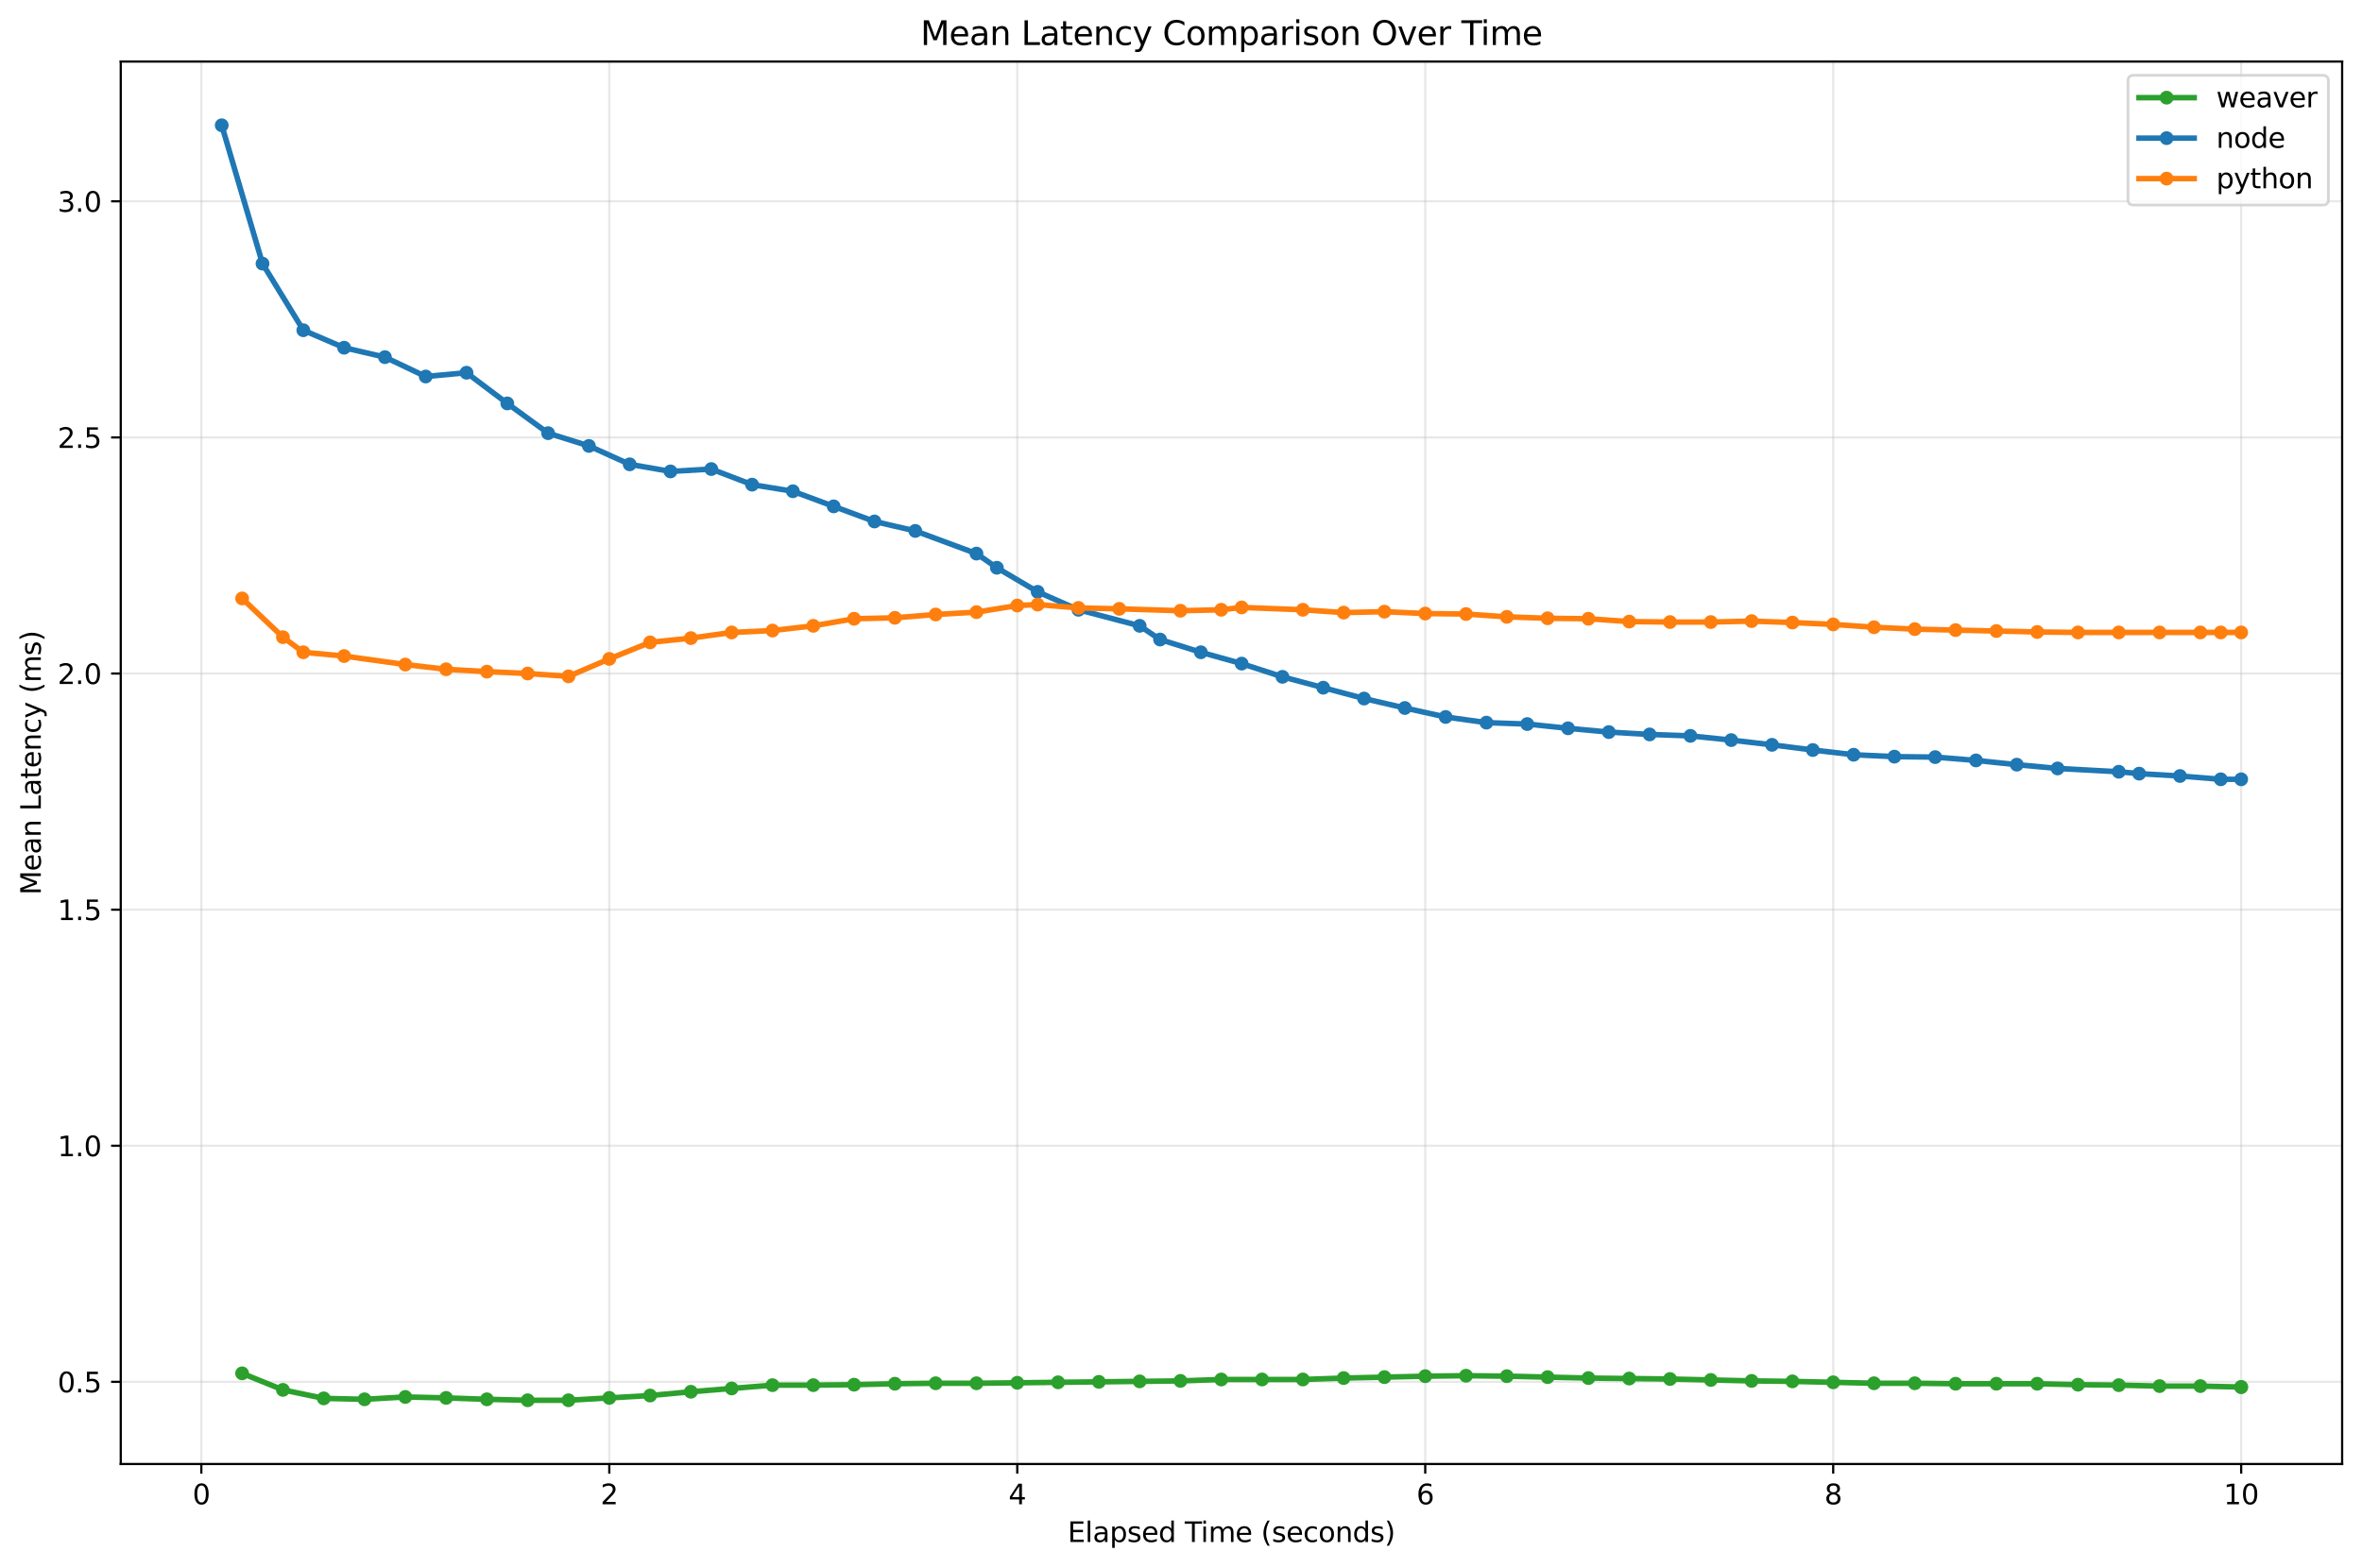 <?xml version="1.0" encoding="utf-8" standalone="no"?>
<!DOCTYPE svg PUBLIC "-//W3C//DTD SVG 1.1//EN"
  "http://www.w3.org/Graphics/SVG/1.1/DTD/svg11.dtd">
<svg xmlns:xlink="http://www.w3.org/1999/xlink" width="856.371pt" height="568.474pt" viewBox="0 0 856.371 568.474" xmlns="http://www.w3.org/2000/svg" version="1.1">
 <defs>
  <style type="text/css">*{stroke-linejoin: round; stroke-linecap: butt}</style>
 </defs>
 <g id="figure_1">
  <g id="patch_1">
   <path d="M 0 568.474 
L 856.371 568.474 
L 856.371 0 
L 0 0 
z
" style="fill: #ffffff"/>
  </g>
  <g id="axes_1">
   <g id="patch_2">
    <path d="M 43.781 530.918 
L 849.171 530.918 
L 849.171 22.318 
L 43.781 22.318 
z
" style="fill: #ffffff"/>
   </g>
   <g id="matplotlib.axis_1">
    <g id="xtick_1">
     <g id="line2d_1">
      <path d="M 72.994 530.918 
L 72.994 22.318 
" clip-path="url(#p5510be71e8)" style="fill: none; stroke: #b0b0b0; stroke-opacity: 0.3; stroke-width: 0.8; stroke-linecap: square"/>
     </g>
     <g id="line2d_2">
      <defs>
       <path id="m75fe14ca97" d="M 0 0 
L 0 3.5 
" style="stroke: #000000; stroke-width: 0.8"/>
      </defs>
      <g>
       <use xlink:href="#m75fe14ca97" x="72.994" y="530.918" style="stroke: #000000; stroke-width: 0.8"/>
      </g>
     </g>
     <g id="text_1">
      <!-- 0 -->
      <g transform="translate(69.813 545.517) scale(0.1 -0.1)">
       <defs>
        <path id="DejaVuSans-30" d="M 2034 4250 
Q 1547 4250 1301 3770 
Q 1056 3291 1056 2328 
Q 1056 1369 1301 889 
Q 1547 409 2034 409 
Q 2525 409 2770 889 
Q 3016 1369 3016 2328 
Q 3016 3291 2770 3770 
Q 2525 4250 2034 4250 
z
M 2034 4750 
Q 2819 4750 3233 4129 
Q 3647 3509 3647 2328 
Q 3647 1150 3233 529 
Q 2819 -91 2034 -91 
Q 1250 -91 836 529 
Q 422 1150 422 2328 
Q 422 3509 836 4129 
Q 1250 4750 2034 4750 
z
" transform="scale(0.016)"/>
       </defs>
       <use xlink:href="#DejaVuSans-30"/>
      </g>
     </g>
    </g>
    <g id="xtick_2">
     <g id="line2d_3">
      <path d="M 220.908 530.918 
L 220.908 22.318 
" clip-path="url(#p5510be71e8)" style="fill: none; stroke: #b0b0b0; stroke-opacity: 0.3; stroke-width: 0.8; stroke-linecap: square"/>
     </g>
     <g id="line2d_4">
      <g>
       <use xlink:href="#m75fe14ca97" x="220.908" y="530.918" style="stroke: #000000; stroke-width: 0.8"/>
      </g>
     </g>
     <g id="text_2">
      <!-- 2 -->
      <g transform="translate(217.727 545.517) scale(0.1 -0.1)">
       <defs>
        <path id="DejaVuSans-32" d="M 1228 531 
L 3431 531 
L 3431 0 
L 469 0 
L 469 531 
Q 828 903 1448 1529 
Q 2069 2156 2228 2338 
Q 2531 2678 2651 2914 
Q 2772 3150 2772 3378 
Q 2772 3750 2511 3984 
Q 2250 4219 1831 4219 
Q 1534 4219 1204 4116 
Q 875 4013 500 3803 
L 500 4441 
Q 881 4594 1212 4672 
Q 1544 4750 1819 4750 
Q 2544 4750 2975 4387 
Q 3406 4025 3406 3419 
Q 3406 3131 3298 2873 
Q 3191 2616 2906 2266 
Q 2828 2175 2409 1742 
Q 1991 1309 1228 531 
z
" transform="scale(0.016)"/>
       </defs>
       <use xlink:href="#DejaVuSans-32"/>
      </g>
     </g>
    </g>
    <g id="xtick_3">
     <g id="line2d_5">
      <path d="M 368.822 530.918 
L 368.822 22.318 
" clip-path="url(#p5510be71e8)" style="fill: none; stroke: #b0b0b0; stroke-opacity: 0.3; stroke-width: 0.8; stroke-linecap: square"/>
     </g>
     <g id="line2d_6">
      <g>
       <use xlink:href="#m75fe14ca97" x="368.822" y="530.918" style="stroke: #000000; stroke-width: 0.8"/>
      </g>
     </g>
     <g id="text_3">
      <!-- 4 -->
      <g transform="translate(365.64 545.517) scale(0.1 -0.1)">
       <defs>
        <path id="DejaVuSans-34" d="M 2419 4116 
L 825 1625 
L 2419 1625 
L 2419 4116 
z
M 2253 4666 
L 3047 4666 
L 3047 1625 
L 3713 1625 
L 3713 1100 
L 3047 1100 
L 3047 0 
L 2419 0 
L 2419 1100 
L 313 1100 
L 313 1709 
L 2253 4666 
z
" transform="scale(0.016)"/>
       </defs>
       <use xlink:href="#DejaVuSans-34"/>
      </g>
     </g>
    </g>
    <g id="xtick_4">
     <g id="line2d_7">
      <path d="M 516.735 530.918 
L 516.735 22.318 
" clip-path="url(#p5510be71e8)" style="fill: none; stroke: #b0b0b0; stroke-opacity: 0.3; stroke-width: 0.8; stroke-linecap: square"/>
     </g>
     <g id="line2d_8">
      <g>
       <use xlink:href="#m75fe14ca97" x="516.735" y="530.918" style="stroke: #000000; stroke-width: 0.8"/>
      </g>
     </g>
     <g id="text_4">
      <!-- 6 -->
      <g transform="translate(513.554 545.517) scale(0.1 -0.1)">
       <defs>
        <path id="DejaVuSans-36" d="M 2113 2584 
Q 1688 2584 1439 2293 
Q 1191 2003 1191 1497 
Q 1191 994 1439 701 
Q 1688 409 2113 409 
Q 2538 409 2786 701 
Q 3034 994 3034 1497 
Q 3034 2003 2786 2293 
Q 2538 2584 2113 2584 
z
M 3366 4563 
L 3366 3988 
Q 3128 4100 2886 4159 
Q 2644 4219 2406 4219 
Q 1781 4219 1451 3797 
Q 1122 3375 1075 2522 
Q 1259 2794 1537 2939 
Q 1816 3084 2150 3084 
Q 2853 3084 3261 2657 
Q 3669 2231 3669 1497 
Q 3669 778 3244 343 
Q 2819 -91 2113 -91 
Q 1303 -91 875 529 
Q 447 1150 447 2328 
Q 447 3434 972 4092 
Q 1497 4750 2381 4750 
Q 2619 4750 2861 4703 
Q 3103 4656 3366 4563 
z
" transform="scale(0.016)"/>
       </defs>
       <use xlink:href="#DejaVuSans-36"/>
      </g>
     </g>
    </g>
    <g id="xtick_5">
     <g id="line2d_9">
      <path d="M 664.649 530.918 
L 664.649 22.318 
" clip-path="url(#p5510be71e8)" style="fill: none; stroke: #b0b0b0; stroke-opacity: 0.3; stroke-width: 0.8; stroke-linecap: square"/>
     </g>
     <g id="line2d_10">
      <g>
       <use xlink:href="#m75fe14ca97" x="664.649" y="530.918" style="stroke: #000000; stroke-width: 0.8"/>
      </g>
     </g>
     <g id="text_5">
      <!-- 8 -->
      <g transform="translate(661.468 545.517) scale(0.1 -0.1)">
       <defs>
        <path id="DejaVuSans-38" d="M 2034 2216 
Q 1584 2216 1326 1975 
Q 1069 1734 1069 1313 
Q 1069 891 1326 650 
Q 1584 409 2034 409 
Q 2484 409 2743 651 
Q 3003 894 3003 1313 
Q 3003 1734 2745 1975 
Q 2488 2216 2034 2216 
z
M 1403 2484 
Q 997 2584 770 2862 
Q 544 3141 544 3541 
Q 544 4100 942 4425 
Q 1341 4750 2034 4750 
Q 2731 4750 3128 4425 
Q 3525 4100 3525 3541 
Q 3525 3141 3298 2862 
Q 3072 2584 2669 2484 
Q 3125 2378 3379 2068 
Q 3634 1759 3634 1313 
Q 3634 634 3220 271 
Q 2806 -91 2034 -91 
Q 1263 -91 848 271 
Q 434 634 434 1313 
Q 434 1759 690 2068 
Q 947 2378 1403 2484 
z
M 1172 3481 
Q 1172 3119 1398 2916 
Q 1625 2713 2034 2713 
Q 2441 2713 2670 2916 
Q 2900 3119 2900 3481 
Q 2900 3844 2670 4047 
Q 2441 4250 2034 4250 
Q 1625 4250 1398 4047 
Q 1172 3844 1172 3481 
z
" transform="scale(0.016)"/>
       </defs>
       <use xlink:href="#DejaVuSans-38"/>
      </g>
     </g>
    </g>
    <g id="xtick_6">
     <g id="line2d_11">
      <path d="M 812.563 530.918 
L 812.563 22.318 
" clip-path="url(#p5510be71e8)" style="fill: none; stroke: #b0b0b0; stroke-opacity: 0.3; stroke-width: 0.8; stroke-linecap: square"/>
     </g>
     <g id="line2d_12">
      <g>
       <use xlink:href="#m75fe14ca97" x="812.563" y="530.918" style="stroke: #000000; stroke-width: 0.8"/>
      </g>
     </g>
     <g id="text_6">
      <!-- 10 -->
      <g transform="translate(806.2 545.517) scale(0.1 -0.1)">
       <defs>
        <path id="DejaVuSans-31" d="M 794 531 
L 1825 531 
L 1825 4091 
L 703 3866 
L 703 4441 
L 1819 4666 
L 2450 4666 
L 2450 531 
L 3481 531 
L 3481 0 
L 794 0 
L 794 531 
z
" transform="scale(0.016)"/>
       </defs>
       <use xlink:href="#DejaVuSans-31"/>
       <use xlink:href="#DejaVuSans-30" x="63.623"/>
      </g>
     </g>
    </g>
    <g id="text_7">
     <!-- Elapsed Time (seconds) -->
     <g transform="translate(387.083 559.195) scale(0.1 -0.1)">
      <defs>
       <path id="DejaVuSans-45" d="M 628 4666 
L 3578 4666 
L 3578 4134 
L 1259 4134 
L 1259 2753 
L 3481 2753 
L 3481 2222 
L 1259 2222 
L 1259 531 
L 3634 531 
L 3634 0 
L 628 0 
L 628 4666 
z
" transform="scale(0.016)"/>
       <path id="DejaVuSans-6c" d="M 603 4863 
L 1178 4863 
L 1178 0 
L 603 0 
L 603 4863 
z
" transform="scale(0.016)"/>
       <path id="DejaVuSans-61" d="M 2194 1759 
Q 1497 1759 1228 1600 
Q 959 1441 959 1056 
Q 959 750 1161 570 
Q 1363 391 1709 391 
Q 2188 391 2477 730 
Q 2766 1069 2766 1631 
L 2766 1759 
L 2194 1759 
z
M 3341 1997 
L 3341 0 
L 2766 0 
L 2766 531 
Q 2569 213 2275 61 
Q 1981 -91 1556 -91 
Q 1019 -91 701 211 
Q 384 513 384 1019 
Q 384 1609 779 1909 
Q 1175 2209 1959 2209 
L 2766 2209 
L 2766 2266 
Q 2766 2663 2505 2880 
Q 2244 3097 1772 3097 
Q 1472 3097 1187 3025 
Q 903 2953 641 2809 
L 641 3341 
Q 956 3463 1253 3523 
Q 1550 3584 1831 3584 
Q 2591 3584 2966 3190 
Q 3341 2797 3341 1997 
z
" transform="scale(0.016)"/>
       <path id="DejaVuSans-70" d="M 1159 525 
L 1159 -1331 
L 581 -1331 
L 581 3500 
L 1159 3500 
L 1159 2969 
Q 1341 3281 1617 3432 
Q 1894 3584 2278 3584 
Q 2916 3584 3314 3078 
Q 3713 2572 3713 1747 
Q 3713 922 3314 415 
Q 2916 -91 2278 -91 
Q 1894 -91 1617 61 
Q 1341 213 1159 525 
z
M 3116 1747 
Q 3116 2381 2855 2742 
Q 2594 3103 2138 3103 
Q 1681 3103 1420 2742 
Q 1159 2381 1159 1747 
Q 1159 1113 1420 752 
Q 1681 391 2138 391 
Q 2594 391 2855 752 
Q 3116 1113 3116 1747 
z
" transform="scale(0.016)"/>
       <path id="DejaVuSans-73" d="M 2834 3397 
L 2834 2853 
Q 2591 2978 2328 3040 
Q 2066 3103 1784 3103 
Q 1356 3103 1142 2972 
Q 928 2841 928 2578 
Q 928 2378 1081 2264 
Q 1234 2150 1697 2047 
L 1894 2003 
Q 2506 1872 2764 1633 
Q 3022 1394 3022 966 
Q 3022 478 2636 193 
Q 2250 -91 1575 -91 
Q 1294 -91 989 -36 
Q 684 19 347 128 
L 347 722 
Q 666 556 975 473 
Q 1284 391 1588 391 
Q 1994 391 2212 530 
Q 2431 669 2431 922 
Q 2431 1156 2273 1281 
Q 2116 1406 1581 1522 
L 1381 1569 
Q 847 1681 609 1914 
Q 372 2147 372 2553 
Q 372 3047 722 3315 
Q 1072 3584 1716 3584 
Q 2034 3584 2315 3537 
Q 2597 3491 2834 3397 
z
" transform="scale(0.016)"/>
       <path id="DejaVuSans-65" d="M 3597 1894 
L 3597 1613 
L 953 1613 
Q 991 1019 1311 708 
Q 1631 397 2203 397 
Q 2534 397 2845 478 
Q 3156 559 3463 722 
L 3463 178 
Q 3153 47 2828 -22 
Q 2503 -91 2169 -91 
Q 1331 -91 842 396 
Q 353 884 353 1716 
Q 353 2575 817 3079 
Q 1281 3584 2069 3584 
Q 2775 3584 3186 3129 
Q 3597 2675 3597 1894 
z
M 3022 2063 
Q 3016 2534 2758 2815 
Q 2500 3097 2075 3097 
Q 1594 3097 1305 2825 
Q 1016 2553 972 2059 
L 3022 2063 
z
" transform="scale(0.016)"/>
       <path id="DejaVuSans-64" d="M 2906 2969 
L 2906 4863 
L 3481 4863 
L 3481 0 
L 2906 0 
L 2906 525 
Q 2725 213 2448 61 
Q 2172 -91 1784 -91 
Q 1150 -91 751 415 
Q 353 922 353 1747 
Q 353 2572 751 3078 
Q 1150 3584 1784 3584 
Q 2172 3584 2448 3432 
Q 2725 3281 2906 2969 
z
M 947 1747 
Q 947 1113 1208 752 
Q 1469 391 1925 391 
Q 2381 391 2643 752 
Q 2906 1113 2906 1747 
Q 2906 2381 2643 2742 
Q 2381 3103 1925 3103 
Q 1469 3103 1208 2742 
Q 947 2381 947 1747 
z
" transform="scale(0.016)"/>
       <path id="DejaVuSans-20" transform="scale(0.016)"/>
       <path id="DejaVuSans-54" d="M -19 4666 
L 3928 4666 
L 3928 4134 
L 2272 4134 
L 2272 0 
L 1638 0 
L 1638 4134 
L -19 4134 
L -19 4666 
z
" transform="scale(0.016)"/>
       <path id="DejaVuSans-69" d="M 603 3500 
L 1178 3500 
L 1178 0 
L 603 0 
L 603 3500 
z
M 603 4863 
L 1178 4863 
L 1178 4134 
L 603 4134 
L 603 4863 
z
" transform="scale(0.016)"/>
       <path id="DejaVuSans-6d" d="M 3328 2828 
Q 3544 3216 3844 3400 
Q 4144 3584 4550 3584 
Q 5097 3584 5394 3201 
Q 5691 2819 5691 2113 
L 5691 0 
L 5113 0 
L 5113 2094 
Q 5113 2597 4934 2840 
Q 4756 3084 4391 3084 
Q 3944 3084 3684 2787 
Q 3425 2491 3425 1978 
L 3425 0 
L 2847 0 
L 2847 2094 
Q 2847 2600 2669 2842 
Q 2491 3084 2119 3084 
Q 1678 3084 1418 2786 
Q 1159 2488 1159 1978 
L 1159 0 
L 581 0 
L 581 3500 
L 1159 3500 
L 1159 2956 
Q 1356 3278 1631 3431 
Q 1906 3584 2284 3584 
Q 2666 3584 2933 3390 
Q 3200 3197 3328 2828 
z
" transform="scale(0.016)"/>
       <path id="DejaVuSans-28" d="M 1984 4856 
Q 1566 4138 1362 3434 
Q 1159 2731 1159 2009 
Q 1159 1288 1364 580 
Q 1569 -128 1984 -844 
L 1484 -844 
Q 1016 -109 783 600 
Q 550 1309 550 2009 
Q 550 2706 781 3412 
Q 1013 4119 1484 4856 
L 1984 4856 
z
" transform="scale(0.016)"/>
       <path id="DejaVuSans-63" d="M 3122 3366 
L 3122 2828 
Q 2878 2963 2633 3030 
Q 2388 3097 2138 3097 
Q 1578 3097 1268 2742 
Q 959 2388 959 1747 
Q 959 1106 1268 751 
Q 1578 397 2138 397 
Q 2388 397 2633 464 
Q 2878 531 3122 666 
L 3122 134 
Q 2881 22 2623 -34 
Q 2366 -91 2075 -91 
Q 1284 -91 818 406 
Q 353 903 353 1747 
Q 353 2603 823 3093 
Q 1294 3584 2113 3584 
Q 2378 3584 2631 3529 
Q 2884 3475 3122 3366 
z
" transform="scale(0.016)"/>
       <path id="DejaVuSans-6f" d="M 1959 3097 
Q 1497 3097 1228 2736 
Q 959 2375 959 1747 
Q 959 1119 1226 758 
Q 1494 397 1959 397 
Q 2419 397 2687 759 
Q 2956 1122 2956 1747 
Q 2956 2369 2687 2733 
Q 2419 3097 1959 3097 
z
M 1959 3584 
Q 2709 3584 3137 3096 
Q 3566 2609 3566 1747 
Q 3566 888 3137 398 
Q 2709 -91 1959 -91 
Q 1206 -91 779 398 
Q 353 888 353 1747 
Q 353 2609 779 3096 
Q 1206 3584 1959 3584 
z
" transform="scale(0.016)"/>
       <path id="DejaVuSans-6e" d="M 3513 2113 
L 3513 0 
L 2938 0 
L 2938 2094 
Q 2938 2591 2744 2837 
Q 2550 3084 2163 3084 
Q 1697 3084 1428 2787 
Q 1159 2491 1159 1978 
L 1159 0 
L 581 0 
L 581 3500 
L 1159 3500 
L 1159 2956 
Q 1366 3272 1645 3428 
Q 1925 3584 2291 3584 
Q 2894 3584 3203 3211 
Q 3513 2838 3513 2113 
z
" transform="scale(0.016)"/>
       <path id="DejaVuSans-29" d="M 513 4856 
L 1013 4856 
Q 1481 4119 1714 3412 
Q 1947 2706 1947 2009 
Q 1947 1309 1714 600 
Q 1481 -109 1013 -844 
L 513 -844 
Q 928 -128 1133 580 
Q 1338 1288 1338 2009 
Q 1338 2731 1133 3434 
Q 928 4138 513 4856 
z
" transform="scale(0.016)"/>
      </defs>
      <use xlink:href="#DejaVuSans-45"/>
      <use xlink:href="#DejaVuSans-6c" x="63.184"/>
      <use xlink:href="#DejaVuSans-61" x="90.967"/>
      <use xlink:href="#DejaVuSans-70" x="152.246"/>
      <use xlink:href="#DejaVuSans-73" x="215.723"/>
      <use xlink:href="#DejaVuSans-65" x="267.822"/>
      <use xlink:href="#DejaVuSans-64" x="329.346"/>
      <use xlink:href="#DejaVuSans-20" x="392.822"/>
      <use xlink:href="#DejaVuSans-54" x="424.609"/>
      <use xlink:href="#DejaVuSans-69" x="482.568"/>
      <use xlink:href="#DejaVuSans-6d" x="510.352"/>
      <use xlink:href="#DejaVuSans-65" x="607.764"/>
      <use xlink:href="#DejaVuSans-20" x="669.287"/>
      <use xlink:href="#DejaVuSans-28" x="701.074"/>
      <use xlink:href="#DejaVuSans-73" x="740.088"/>
      <use xlink:href="#DejaVuSans-65" x="792.188"/>
      <use xlink:href="#DejaVuSans-63" x="853.711"/>
      <use xlink:href="#DejaVuSans-6f" x="908.691"/>
      <use xlink:href="#DejaVuSans-6e" x="969.873"/>
      <use xlink:href="#DejaVuSans-64" x="1033.252"/>
      <use xlink:href="#DejaVuSans-73" x="1096.729"/>
      <use xlink:href="#DejaVuSans-29" x="1148.828"/>
     </g>
    </g>
   </g>
   <g id="matplotlib.axis_2">
    <g id="ytick_1">
     <g id="line2d_13">
      <path d="M 43.781 501.121 
L 849.171 501.121 
" clip-path="url(#p5510be71e8)" style="fill: none; stroke: #b0b0b0; stroke-opacity: 0.3; stroke-width: 0.8; stroke-linecap: square"/>
     </g>
     <g id="line2d_14">
      <defs>
       <path id="mdf6e7637b1" d="M 0 0 
L -3.5 0 
" style="stroke: #000000; stroke-width: 0.8"/>
      </defs>
      <g>
       <use xlink:href="#mdf6e7637b1" x="43.781" y="501.121" style="stroke: #000000; stroke-width: 0.8"/>
      </g>
     </g>
     <g id="text_8">
      <!-- 0.5 -->
      <g transform="translate(20.878 504.921) scale(0.1 -0.1)">
       <defs>
        <path id="DejaVuSans-2e" d="M 684 794 
L 1344 794 
L 1344 0 
L 684 0 
L 684 794 
z
" transform="scale(0.016)"/>
        <path id="DejaVuSans-35" d="M 691 4666 
L 3169 4666 
L 3169 4134 
L 1269 4134 
L 1269 2991 
Q 1406 3038 1543 3061 
Q 1681 3084 1819 3084 
Q 2600 3084 3056 2656 
Q 3513 2228 3513 1497 
Q 3513 744 3044 326 
Q 2575 -91 1722 -91 
Q 1428 -91 1123 -41 
Q 819 9 494 109 
L 494 744 
Q 775 591 1075 516 
Q 1375 441 1709 441 
Q 2250 441 2565 725 
Q 2881 1009 2881 1497 
Q 2881 1984 2565 2268 
Q 2250 2553 1709 2553 
Q 1456 2553 1204 2497 
Q 953 2441 691 2322 
L 691 4666 
z
" transform="scale(0.016)"/>
       </defs>
       <use xlink:href="#DejaVuSans-30"/>
       <use xlink:href="#DejaVuSans-2e" x="63.623"/>
       <use xlink:href="#DejaVuSans-35" x="95.41"/>
      </g>
     </g>
    </g>
    <g id="ytick_2">
     <g id="line2d_15">
      <path d="M 43.781 415.498 
L 849.171 415.498 
" clip-path="url(#p5510be71e8)" style="fill: none; stroke: #b0b0b0; stroke-opacity: 0.3; stroke-width: 0.8; stroke-linecap: square"/>
     </g>
     <g id="line2d_16">
      <g>
       <use xlink:href="#mdf6e7637b1" x="43.781" y="415.498" style="stroke: #000000; stroke-width: 0.8"/>
      </g>
     </g>
     <g id="text_9">
      <!-- 1.0 -->
      <g transform="translate(20.878 419.298) scale(0.1 -0.1)">
       <use xlink:href="#DejaVuSans-31"/>
       <use xlink:href="#DejaVuSans-2e" x="63.623"/>
       <use xlink:href="#DejaVuSans-30" x="95.41"/>
      </g>
     </g>
    </g>
    <g id="ytick_3">
     <g id="line2d_17">
      <path d="M 43.781 329.876 
L 849.171 329.876 
" clip-path="url(#p5510be71e8)" style="fill: none; stroke: #b0b0b0; stroke-opacity: 0.3; stroke-width: 0.8; stroke-linecap: square"/>
     </g>
     <g id="line2d_18">
      <g>
       <use xlink:href="#mdf6e7637b1" x="43.781" y="329.876" style="stroke: #000000; stroke-width: 0.8"/>
      </g>
     </g>
     <g id="text_10">
      <!-- 1.5 -->
      <g transform="translate(20.878 333.675) scale(0.1 -0.1)">
       <use xlink:href="#DejaVuSans-31"/>
       <use xlink:href="#DejaVuSans-2e" x="63.623"/>
       <use xlink:href="#DejaVuSans-35" x="95.41"/>
      </g>
     </g>
    </g>
    <g id="ytick_4">
     <g id="line2d_19">
      <path d="M 43.781 244.253 
L 849.171 244.253 
" clip-path="url(#p5510be71e8)" style="fill: none; stroke: #b0b0b0; stroke-opacity: 0.3; stroke-width: 0.8; stroke-linecap: square"/>
     </g>
     <g id="line2d_20">
      <g>
       <use xlink:href="#mdf6e7637b1" x="43.781" y="244.253" style="stroke: #000000; stroke-width: 0.8"/>
      </g>
     </g>
     <g id="text_11">
      <!-- 2.0 -->
      <g transform="translate(20.878 248.052) scale(0.1 -0.1)">
       <use xlink:href="#DejaVuSans-32"/>
       <use xlink:href="#DejaVuSans-2e" x="63.623"/>
       <use xlink:href="#DejaVuSans-30" x="95.41"/>
      </g>
     </g>
    </g>
    <g id="ytick_5">
     <g id="line2d_21">
      <path d="M 43.781 158.63 
L 849.171 158.63 
" clip-path="url(#p5510be71e8)" style="fill: none; stroke: #b0b0b0; stroke-opacity: 0.3; stroke-width: 0.8; stroke-linecap: square"/>
     </g>
     <g id="line2d_22">
      <g>
       <use xlink:href="#mdf6e7637b1" x="43.781" y="158.63" style="stroke: #000000; stroke-width: 0.8"/>
      </g>
     </g>
     <g id="text_12">
      <!-- 2.5 -->
      <g transform="translate(20.878 162.429) scale(0.1 -0.1)">
       <use xlink:href="#DejaVuSans-32"/>
       <use xlink:href="#DejaVuSans-2e" x="63.623"/>
       <use xlink:href="#DejaVuSans-35" x="95.41"/>
      </g>
     </g>
    </g>
    <g id="ytick_6">
     <g id="line2d_23">
      <path d="M 43.781 73.007 
L 849.171 73.007 
" clip-path="url(#p5510be71e8)" style="fill: none; stroke: #b0b0b0; stroke-opacity: 0.3; stroke-width: 0.8; stroke-linecap: square"/>
     </g>
     <g id="line2d_24">
      <g>
       <use xlink:href="#mdf6e7637b1" x="43.781" y="73.007" style="stroke: #000000; stroke-width: 0.8"/>
      </g>
     </g>
     <g id="text_13">
      <!-- 3.0 -->
      <g transform="translate(20.878 76.806) scale(0.1 -0.1)">
       <defs>
        <path id="DejaVuSans-33" d="M 2597 2516 
Q 3050 2419 3304 2112 
Q 3559 1806 3559 1356 
Q 3559 666 3084 287 
Q 2609 -91 1734 -91 
Q 1441 -91 1130 -33 
Q 819 25 488 141 
L 488 750 
Q 750 597 1062 519 
Q 1375 441 1716 441 
Q 2309 441 2620 675 
Q 2931 909 2931 1356 
Q 2931 1769 2642 2001 
Q 2353 2234 1838 2234 
L 1294 2234 
L 1294 2753 
L 1863 2753 
Q 2328 2753 2575 2939 
Q 2822 3125 2822 3475 
Q 2822 3834 2567 4026 
Q 2313 4219 1838 4219 
Q 1578 4219 1281 4162 
Q 984 4106 628 3988 
L 628 4550 
Q 988 4650 1302 4700 
Q 1616 4750 1894 4750 
Q 2613 4750 3031 4423 
Q 3450 4097 3450 3541 
Q 3450 3153 3228 2886 
Q 3006 2619 2597 2516 
z
" transform="scale(0.016)"/>
       </defs>
       <use xlink:href="#DejaVuSans-33"/>
       <use xlink:href="#DejaVuSans-2e" x="63.623"/>
       <use xlink:href="#DejaVuSans-30" x="95.41"/>
      </g>
     </g>
    </g>
    <g id="text_14">
     <!-- Mean Latency (ms) -->
     <g transform="translate(14.798 324.56) rotate(-90) scale(0.1 -0.1)">
      <defs>
       <path id="DejaVuSans-4d" d="M 628 4666 
L 1569 4666 
L 2759 1491 
L 3956 4666 
L 4897 4666 
L 4897 0 
L 4281 0 
L 4281 4097 
L 3078 897 
L 2444 897 
L 1241 4097 
L 1241 0 
L 628 0 
L 628 4666 
z
" transform="scale(0.016)"/>
       <path id="DejaVuSans-4c" d="M 628 4666 
L 1259 4666 
L 1259 531 
L 3531 531 
L 3531 0 
L 628 0 
L 628 4666 
z
" transform="scale(0.016)"/>
       <path id="DejaVuSans-74" d="M 1172 4494 
L 1172 3500 
L 2356 3500 
L 2356 3053 
L 1172 3053 
L 1172 1153 
Q 1172 725 1289 603 
Q 1406 481 1766 481 
L 2356 481 
L 2356 0 
L 1766 0 
Q 1100 0 847 248 
Q 594 497 594 1153 
L 594 3053 
L 172 3053 
L 172 3500 
L 594 3500 
L 594 4494 
L 1172 4494 
z
" transform="scale(0.016)"/>
       <path id="DejaVuSans-79" d="M 2059 -325 
Q 1816 -950 1584 -1140 
Q 1353 -1331 966 -1331 
L 506 -1331 
L 506 -850 
L 844 -850 
Q 1081 -850 1212 -737 
Q 1344 -625 1503 -206 
L 1606 56 
L 191 3500 
L 800 3500 
L 1894 763 
L 2988 3500 
L 3597 3500 
L 2059 -325 
z
" transform="scale(0.016)"/>
      </defs>
      <use xlink:href="#DejaVuSans-4d"/>
      <use xlink:href="#DejaVuSans-65" x="86.279"/>
      <use xlink:href="#DejaVuSans-61" x="147.803"/>
      <use xlink:href="#DejaVuSans-6e" x="209.082"/>
      <use xlink:href="#DejaVuSans-20" x="272.461"/>
      <use xlink:href="#DejaVuSans-4c" x="304.248"/>
      <use xlink:href="#DejaVuSans-61" x="359.961"/>
      <use xlink:href="#DejaVuSans-74" x="421.24"/>
      <use xlink:href="#DejaVuSans-65" x="460.449"/>
      <use xlink:href="#DejaVuSans-6e" x="521.973"/>
      <use xlink:href="#DejaVuSans-63" x="585.352"/>
      <use xlink:href="#DejaVuSans-79" x="640.332"/>
      <use xlink:href="#DejaVuSans-20" x="699.512"/>
      <use xlink:href="#DejaVuSans-28" x="731.299"/>
      <use xlink:href="#DejaVuSans-6d" x="770.312"/>
      <use xlink:href="#DejaVuSans-73" x="867.725"/>
      <use xlink:href="#DejaVuSans-29" x="919.824"/>
     </g>
    </g>
   </g>
   <g id="line2d_25">
    <path d="M 87.786 498.039 
L 102.577 504.033 
L 117.368 507.115 
L 132.16 507.457 
L 146.951 506.601 
L 161.742 506.944 
L 176.534 507.457 
L 191.325 507.8 
L 206.117 507.8 
L 220.908 506.944 
L 235.699 506.087 
L 250.491 504.718 
L 265.282 503.519 
L 280.073 502.32 
L 294.865 502.32 
L 309.656 502.149 
L 324.447 501.806 
L 339.239 501.635 
L 354.03 501.635 
L 368.822 501.464 
L 383.613 501.293 
L 398.404 501.121 
L 413.196 500.95 
L 427.987 500.779 
L 442.778 500.265 
L 457.57 500.265 
L 472.361 500.265 
L 487.153 499.751 
L 501.944 499.409 
L 516.735 499.066 
L 531.527 498.895 
L 546.318 499.066 
L 561.109 499.409 
L 575.901 499.751 
L 590.692 499.923 
L 605.483 500.094 
L 620.275 500.436 
L 635.066 500.779 
L 649.858 500.95 
L 664.649 501.293 
L 679.44 501.635 
L 694.232 501.635 
L 709.023 501.806 
L 723.814 501.806 
L 738.606 501.806 
L 753.397 502.149 
L 768.189 502.32 
L 782.98 502.663 
L 797.771 502.663 
L 812.563 503.005 
L 812.563 503.005 
" clip-path="url(#p5510be71e8)" style="fill: none; stroke: #2ca02c; stroke-width: 2; stroke-linecap: square"/>
    <defs>
     <path id="mb65dd37687" d="M 0 2 
C 0.53 2 1.039 1.789 1.414 1.414 
C 1.789 1.039 2 0.53 2 0 
C 2 -0.53 1.789 -1.039 1.414 -1.414 
C 1.039 -1.789 0.53 -2 0 -2 
C -0.53 -2 -1.039 -1.789 -1.414 -1.414 
C -1.789 -1.039 -2 -0.53 -2 0 
C -2 0.53 -1.789 1.039 -1.414 1.414 
C -1.039 1.789 -0.53 2 0 2 
z
" style="stroke: #2ca02c"/>
    </defs>
    <g clip-path="url(#p5510be71e8)">
     <use xlink:href="#mb65dd37687" x="87.786" y="498.039" style="fill: #2ca02c; stroke: #2ca02c"/>
     <use xlink:href="#mb65dd37687" x="102.577" y="504.033" style="fill: #2ca02c; stroke: #2ca02c"/>
     <use xlink:href="#mb65dd37687" x="117.368" y="507.115" style="fill: #2ca02c; stroke: #2ca02c"/>
     <use xlink:href="#mb65dd37687" x="132.16" y="507.457" style="fill: #2ca02c; stroke: #2ca02c"/>
     <use xlink:href="#mb65dd37687" x="146.951" y="506.601" style="fill: #2ca02c; stroke: #2ca02c"/>
     <use xlink:href="#mb65dd37687" x="161.742" y="506.944" style="fill: #2ca02c; stroke: #2ca02c"/>
     <use xlink:href="#mb65dd37687" x="176.534" y="507.457" style="fill: #2ca02c; stroke: #2ca02c"/>
     <use xlink:href="#mb65dd37687" x="191.325" y="507.8" style="fill: #2ca02c; stroke: #2ca02c"/>
     <use xlink:href="#mb65dd37687" x="206.117" y="507.8" style="fill: #2ca02c; stroke: #2ca02c"/>
     <use xlink:href="#mb65dd37687" x="220.908" y="506.944" style="fill: #2ca02c; stroke: #2ca02c"/>
     <use xlink:href="#mb65dd37687" x="235.699" y="506.087" style="fill: #2ca02c; stroke: #2ca02c"/>
     <use xlink:href="#mb65dd37687" x="250.491" y="504.718" style="fill: #2ca02c; stroke: #2ca02c"/>
     <use xlink:href="#mb65dd37687" x="265.282" y="503.519" style="fill: #2ca02c; stroke: #2ca02c"/>
     <use xlink:href="#mb65dd37687" x="280.073" y="502.32" style="fill: #2ca02c; stroke: #2ca02c"/>
     <use xlink:href="#mb65dd37687" x="294.865" y="502.32" style="fill: #2ca02c; stroke: #2ca02c"/>
     <use xlink:href="#mb65dd37687" x="309.656" y="502.149" style="fill: #2ca02c; stroke: #2ca02c"/>
     <use xlink:href="#mb65dd37687" x="324.447" y="501.806" style="fill: #2ca02c; stroke: #2ca02c"/>
     <use xlink:href="#mb65dd37687" x="339.239" y="501.635" style="fill: #2ca02c; stroke: #2ca02c"/>
     <use xlink:href="#mb65dd37687" x="354.03" y="501.635" style="fill: #2ca02c; stroke: #2ca02c"/>
     <use xlink:href="#mb65dd37687" x="368.822" y="501.464" style="fill: #2ca02c; stroke: #2ca02c"/>
     <use xlink:href="#mb65dd37687" x="383.613" y="501.293" style="fill: #2ca02c; stroke: #2ca02c"/>
     <use xlink:href="#mb65dd37687" x="398.404" y="501.121" style="fill: #2ca02c; stroke: #2ca02c"/>
     <use xlink:href="#mb65dd37687" x="413.196" y="500.95" style="fill: #2ca02c; stroke: #2ca02c"/>
     <use xlink:href="#mb65dd37687" x="427.987" y="500.779" style="fill: #2ca02c; stroke: #2ca02c"/>
     <use xlink:href="#mb65dd37687" x="442.778" y="500.265" style="fill: #2ca02c; stroke: #2ca02c"/>
     <use xlink:href="#mb65dd37687" x="457.57" y="500.265" style="fill: #2ca02c; stroke: #2ca02c"/>
     <use xlink:href="#mb65dd37687" x="472.361" y="500.265" style="fill: #2ca02c; stroke: #2ca02c"/>
     <use xlink:href="#mb65dd37687" x="487.153" y="499.751" style="fill: #2ca02c; stroke: #2ca02c"/>
     <use xlink:href="#mb65dd37687" x="501.944" y="499.409" style="fill: #2ca02c; stroke: #2ca02c"/>
     <use xlink:href="#mb65dd37687" x="516.735" y="499.066" style="fill: #2ca02c; stroke: #2ca02c"/>
     <use xlink:href="#mb65dd37687" x="531.527" y="498.895" style="fill: #2ca02c; stroke: #2ca02c"/>
     <use xlink:href="#mb65dd37687" x="546.318" y="499.066" style="fill: #2ca02c; stroke: #2ca02c"/>
     <use xlink:href="#mb65dd37687" x="561.109" y="499.409" style="fill: #2ca02c; stroke: #2ca02c"/>
     <use xlink:href="#mb65dd37687" x="575.901" y="499.751" style="fill: #2ca02c; stroke: #2ca02c"/>
     <use xlink:href="#mb65dd37687" x="590.692" y="499.923" style="fill: #2ca02c; stroke: #2ca02c"/>
     <use xlink:href="#mb65dd37687" x="605.483" y="500.094" style="fill: #2ca02c; stroke: #2ca02c"/>
     <use xlink:href="#mb65dd37687" x="620.275" y="500.436" style="fill: #2ca02c; stroke: #2ca02c"/>
     <use xlink:href="#mb65dd37687" x="635.066" y="500.779" style="fill: #2ca02c; stroke: #2ca02c"/>
     <use xlink:href="#mb65dd37687" x="649.858" y="500.95" style="fill: #2ca02c; stroke: #2ca02c"/>
     <use xlink:href="#mb65dd37687" x="664.649" y="501.293" style="fill: #2ca02c; stroke: #2ca02c"/>
     <use xlink:href="#mb65dd37687" x="679.44" y="501.635" style="fill: #2ca02c; stroke: #2ca02c"/>
     <use xlink:href="#mb65dd37687" x="694.232" y="501.635" style="fill: #2ca02c; stroke: #2ca02c"/>
     <use xlink:href="#mb65dd37687" x="709.023" y="501.806" style="fill: #2ca02c; stroke: #2ca02c"/>
     <use xlink:href="#mb65dd37687" x="723.814" y="501.806" style="fill: #2ca02c; stroke: #2ca02c"/>
     <use xlink:href="#mb65dd37687" x="738.606" y="501.806" style="fill: #2ca02c; stroke: #2ca02c"/>
     <use xlink:href="#mb65dd37687" x="753.397" y="502.149" style="fill: #2ca02c; stroke: #2ca02c"/>
     <use xlink:href="#mb65dd37687" x="768.189" y="502.32" style="fill: #2ca02c; stroke: #2ca02c"/>
     <use xlink:href="#mb65dd37687" x="782.98" y="502.663" style="fill: #2ca02c; stroke: #2ca02c"/>
     <use xlink:href="#mb65dd37687" x="797.771" y="502.663" style="fill: #2ca02c; stroke: #2ca02c"/>
     <use xlink:href="#mb65dd37687" x="812.563" y="503.005" style="fill: #2ca02c; stroke: #2ca02c"/>
     <use xlink:href="#mb65dd37687" x="812.563" y="503.005" style="fill: #2ca02c; stroke: #2ca02c"/>
    </g>
   </g>
   <g id="line2d_26">
    <path d="M 80.39 45.436 
L 95.181 95.611 
L 109.973 119.757 
L 124.764 126.093 
L 139.555 129.518 
L 154.347 136.539 
L 169.138 135.169 
L 183.929 146.3 
L 198.721 157.089 
L 213.512 161.712 
L 228.304 168.391 
L 243.095 170.959 
L 257.886 170.103 
L 272.678 175.754 
L 287.469 178.152 
L 302.26 183.632 
L 317.052 189.112 
L 331.843 192.536 
L 354.03 200.756 
L 361.426 205.894 
L 376.217 214.627 
L 391.009 221.134 
L 413.196 226.957 
L 420.591 231.923 
L 435.383 236.547 
L 450.174 240.657 
L 464.965 245.451 
L 479.757 249.39 
L 494.548 253.329 
L 509.34 256.754 
L 524.131 260.007 
L 538.922 262.062 
L 553.714 262.576 
L 568.505 264.117 
L 583.296 265.487 
L 598.088 266.343 
L 612.879 266.857 
L 627.671 268.398 
L 642.462 270.111 
L 657.253 271.994 
L 672.045 273.707 
L 686.836 274.392 
L 701.627 274.563 
L 716.419 275.762 
L 731.21 277.303 
L 746.001 278.673 
L 768.189 279.872 
L 775.584 280.557 
L 790.376 281.413 
L 805.167 282.612 
L 812.563 282.612 
" clip-path="url(#p5510be71e8)" style="fill: none; stroke: #1f77b4; stroke-width: 2; stroke-linecap: square"/>
    <defs>
     <path id="m893a91ec43" d="M 0 2 
C 0.53 2 1.039 1.789 1.414 1.414 
C 1.789 1.039 2 0.53 2 0 
C 2 -0.53 1.789 -1.039 1.414 -1.414 
C 1.039 -1.789 0.53 -2 0 -2 
C -0.53 -2 -1.039 -1.789 -1.414 -1.414 
C -1.789 -1.039 -2 -0.53 -2 0 
C -2 0.53 -1.789 1.039 -1.414 1.414 
C -1.039 1.789 -0.53 2 0 2 
z
" style="stroke: #1f77b4"/>
    </defs>
    <g clip-path="url(#p5510be71e8)">
     <use xlink:href="#m893a91ec43" x="80.39" y="45.436" style="fill: #1f77b4; stroke: #1f77b4"/>
     <use xlink:href="#m893a91ec43" x="95.181" y="95.611" style="fill: #1f77b4; stroke: #1f77b4"/>
     <use xlink:href="#m893a91ec43" x="109.973" y="119.757" style="fill: #1f77b4; stroke: #1f77b4"/>
     <use xlink:href="#m893a91ec43" x="124.764" y="126.093" style="fill: #1f77b4; stroke: #1f77b4"/>
     <use xlink:href="#m893a91ec43" x="139.555" y="129.518" style="fill: #1f77b4; stroke: #1f77b4"/>
     <use xlink:href="#m893a91ec43" x="154.347" y="136.539" style="fill: #1f77b4; stroke: #1f77b4"/>
     <use xlink:href="#m893a91ec43" x="169.138" y="135.169" style="fill: #1f77b4; stroke: #1f77b4"/>
     <use xlink:href="#m893a91ec43" x="183.929" y="146.3" style="fill: #1f77b4; stroke: #1f77b4"/>
     <use xlink:href="#m893a91ec43" x="198.721" y="157.089" style="fill: #1f77b4; stroke: #1f77b4"/>
     <use xlink:href="#m893a91ec43" x="213.512" y="161.712" style="fill: #1f77b4; stroke: #1f77b4"/>
     <use xlink:href="#m893a91ec43" x="228.304" y="168.391" style="fill: #1f77b4; stroke: #1f77b4"/>
     <use xlink:href="#m893a91ec43" x="243.095" y="170.959" style="fill: #1f77b4; stroke: #1f77b4"/>
     <use xlink:href="#m893a91ec43" x="257.886" y="170.103" style="fill: #1f77b4; stroke: #1f77b4"/>
     <use xlink:href="#m893a91ec43" x="272.678" y="175.754" style="fill: #1f77b4; stroke: #1f77b4"/>
     <use xlink:href="#m893a91ec43" x="287.469" y="178.152" style="fill: #1f77b4; stroke: #1f77b4"/>
     <use xlink:href="#m893a91ec43" x="302.26" y="183.632" style="fill: #1f77b4; stroke: #1f77b4"/>
     <use xlink:href="#m893a91ec43" x="317.052" y="189.112" style="fill: #1f77b4; stroke: #1f77b4"/>
     <use xlink:href="#m893a91ec43" x="331.843" y="192.536" style="fill: #1f77b4; stroke: #1f77b4"/>
     <use xlink:href="#m893a91ec43" x="354.03" y="200.756" style="fill: #1f77b4; stroke: #1f77b4"/>
     <use xlink:href="#m893a91ec43" x="361.426" y="205.894" style="fill: #1f77b4; stroke: #1f77b4"/>
     <use xlink:href="#m893a91ec43" x="376.217" y="214.627" style="fill: #1f77b4; stroke: #1f77b4"/>
     <use xlink:href="#m893a91ec43" x="391.009" y="221.134" style="fill: #1f77b4; stroke: #1f77b4"/>
     <use xlink:href="#m893a91ec43" x="413.196" y="226.957" style="fill: #1f77b4; stroke: #1f77b4"/>
     <use xlink:href="#m893a91ec43" x="420.591" y="231.923" style="fill: #1f77b4; stroke: #1f77b4"/>
     <use xlink:href="#m893a91ec43" x="435.383" y="236.547" style="fill: #1f77b4; stroke: #1f77b4"/>
     <use xlink:href="#m893a91ec43" x="450.174" y="240.657" style="fill: #1f77b4; stroke: #1f77b4"/>
     <use xlink:href="#m893a91ec43" x="464.965" y="245.451" style="fill: #1f77b4; stroke: #1f77b4"/>
     <use xlink:href="#m893a91ec43" x="479.757" y="249.39" style="fill: #1f77b4; stroke: #1f77b4"/>
     <use xlink:href="#m893a91ec43" x="494.548" y="253.329" style="fill: #1f77b4; stroke: #1f77b4"/>
     <use xlink:href="#m893a91ec43" x="509.34" y="256.754" style="fill: #1f77b4; stroke: #1f77b4"/>
     <use xlink:href="#m893a91ec43" x="524.131" y="260.007" style="fill: #1f77b4; stroke: #1f77b4"/>
     <use xlink:href="#m893a91ec43" x="538.922" y="262.062" style="fill: #1f77b4; stroke: #1f77b4"/>
     <use xlink:href="#m893a91ec43" x="553.714" y="262.576" style="fill: #1f77b4; stroke: #1f77b4"/>
     <use xlink:href="#m893a91ec43" x="568.505" y="264.117" style="fill: #1f77b4; stroke: #1f77b4"/>
     <use xlink:href="#m893a91ec43" x="583.296" y="265.487" style="fill: #1f77b4; stroke: #1f77b4"/>
     <use xlink:href="#m893a91ec43" x="598.088" y="266.343" style="fill: #1f77b4; stroke: #1f77b4"/>
     <use xlink:href="#m893a91ec43" x="612.879" y="266.857" style="fill: #1f77b4; stroke: #1f77b4"/>
     <use xlink:href="#m893a91ec43" x="627.671" y="268.398" style="fill: #1f77b4; stroke: #1f77b4"/>
     <use xlink:href="#m893a91ec43" x="642.462" y="270.111" style="fill: #1f77b4; stroke: #1f77b4"/>
     <use xlink:href="#m893a91ec43" x="657.253" y="271.994" style="fill: #1f77b4; stroke: #1f77b4"/>
     <use xlink:href="#m893a91ec43" x="672.045" y="273.707" style="fill: #1f77b4; stroke: #1f77b4"/>
     <use xlink:href="#m893a91ec43" x="686.836" y="274.392" style="fill: #1f77b4; stroke: #1f77b4"/>
     <use xlink:href="#m893a91ec43" x="701.627" y="274.563" style="fill: #1f77b4; stroke: #1f77b4"/>
     <use xlink:href="#m893a91ec43" x="716.419" y="275.762" style="fill: #1f77b4; stroke: #1f77b4"/>
     <use xlink:href="#m893a91ec43" x="731.21" y="277.303" style="fill: #1f77b4; stroke: #1f77b4"/>
     <use xlink:href="#m893a91ec43" x="746.001" y="278.673" style="fill: #1f77b4; stroke: #1f77b4"/>
     <use xlink:href="#m893a91ec43" x="768.189" y="279.872" style="fill: #1f77b4; stroke: #1f77b4"/>
     <use xlink:href="#m893a91ec43" x="775.584" y="280.557" style="fill: #1f77b4; stroke: #1f77b4"/>
     <use xlink:href="#m893a91ec43" x="790.376" y="281.413" style="fill: #1f77b4; stroke: #1f77b4"/>
     <use xlink:href="#m893a91ec43" x="805.167" y="282.612" style="fill: #1f77b4; stroke: #1f77b4"/>
     <use xlink:href="#m893a91ec43" x="812.563" y="282.612" style="fill: #1f77b4; stroke: #1f77b4"/>
    </g>
   </g>
   <g id="line2d_27">
    <path d="M 87.786 217.025 
L 102.577 231.067 
L 109.973 236.547 
L 124.764 237.917 
L 146.951 240.999 
L 161.742 242.711 
L 176.534 243.568 
L 191.325 244.253 
L 206.117 245.28 
L 220.908 238.944 
L 235.699 232.95 
L 250.491 231.409 
L 265.282 229.354 
L 280.073 228.669 
L 294.865 226.957 
L 309.656 224.388 
L 324.447 224.046 
L 339.239 222.847 
L 354.03 221.991 
L 368.822 219.593 
L 376.217 219.251 
L 391.009 220.45 
L 405.8 220.792 
L 427.987 221.477 
L 442.778 221.134 
L 450.174 220.278 
L 472.361 221.134 
L 487.153 222.162 
L 501.944 221.819 
L 516.735 222.504 
L 531.527 222.676 
L 546.318 223.703 
L 561.109 224.217 
L 575.901 224.388 
L 590.692 225.416 
L 605.483 225.587 
L 620.275 225.587 
L 635.066 225.244 
L 649.858 225.758 
L 664.649 226.443 
L 679.44 227.471 
L 694.232 228.156 
L 709.023 228.498 
L 723.814 228.841 
L 738.606 229.183 
L 753.397 229.354 
L 768.189 229.354 
L 782.98 229.354 
L 797.771 229.354 
L 805.167 229.354 
L 812.563 229.354 
" clip-path="url(#p5510be71e8)" style="fill: none; stroke: #ff7f0e; stroke-width: 2; stroke-linecap: square"/>
    <defs>
     <path id="m136c0ffa3e" d="M 0 2 
C 0.53 2 1.039 1.789 1.414 1.414 
C 1.789 1.039 2 0.53 2 0 
C 2 -0.53 1.789 -1.039 1.414 -1.414 
C 1.039 -1.789 0.53 -2 0 -2 
C -0.53 -2 -1.039 -1.789 -1.414 -1.414 
C -1.789 -1.039 -2 -0.53 -2 0 
C -2 0.53 -1.789 1.039 -1.414 1.414 
C -1.039 1.789 -0.53 2 0 2 
z
" style="stroke: #ff7f0e"/>
    </defs>
    <g clip-path="url(#p5510be71e8)">
     <use xlink:href="#m136c0ffa3e" x="87.786" y="217.025" style="fill: #ff7f0e; stroke: #ff7f0e"/>
     <use xlink:href="#m136c0ffa3e" x="102.577" y="231.067" style="fill: #ff7f0e; stroke: #ff7f0e"/>
     <use xlink:href="#m136c0ffa3e" x="109.973" y="236.547" style="fill: #ff7f0e; stroke: #ff7f0e"/>
     <use xlink:href="#m136c0ffa3e" x="124.764" y="237.917" style="fill: #ff7f0e; stroke: #ff7f0e"/>
     <use xlink:href="#m136c0ffa3e" x="146.951" y="240.999" style="fill: #ff7f0e; stroke: #ff7f0e"/>
     <use xlink:href="#m136c0ffa3e" x="161.742" y="242.711" style="fill: #ff7f0e; stroke: #ff7f0e"/>
     <use xlink:href="#m136c0ffa3e" x="176.534" y="243.568" style="fill: #ff7f0e; stroke: #ff7f0e"/>
     <use xlink:href="#m136c0ffa3e" x="191.325" y="244.253" style="fill: #ff7f0e; stroke: #ff7f0e"/>
     <use xlink:href="#m136c0ffa3e" x="206.117" y="245.28" style="fill: #ff7f0e; stroke: #ff7f0e"/>
     <use xlink:href="#m136c0ffa3e" x="220.908" y="238.944" style="fill: #ff7f0e; stroke: #ff7f0e"/>
     <use xlink:href="#m136c0ffa3e" x="235.699" y="232.95" style="fill: #ff7f0e; stroke: #ff7f0e"/>
     <use xlink:href="#m136c0ffa3e" x="250.491" y="231.409" style="fill: #ff7f0e; stroke: #ff7f0e"/>
     <use xlink:href="#m136c0ffa3e" x="265.282" y="229.354" style="fill: #ff7f0e; stroke: #ff7f0e"/>
     <use xlink:href="#m136c0ffa3e" x="280.073" y="228.669" style="fill: #ff7f0e; stroke: #ff7f0e"/>
     <use xlink:href="#m136c0ffa3e" x="294.865" y="226.957" style="fill: #ff7f0e; stroke: #ff7f0e"/>
     <use xlink:href="#m136c0ffa3e" x="309.656" y="224.388" style="fill: #ff7f0e; stroke: #ff7f0e"/>
     <use xlink:href="#m136c0ffa3e" x="324.447" y="224.046" style="fill: #ff7f0e; stroke: #ff7f0e"/>
     <use xlink:href="#m136c0ffa3e" x="339.239" y="222.847" style="fill: #ff7f0e; stroke: #ff7f0e"/>
     <use xlink:href="#m136c0ffa3e" x="354.03" y="221.991" style="fill: #ff7f0e; stroke: #ff7f0e"/>
     <use xlink:href="#m136c0ffa3e" x="368.822" y="219.593" style="fill: #ff7f0e; stroke: #ff7f0e"/>
     <use xlink:href="#m136c0ffa3e" x="376.217" y="219.251" style="fill: #ff7f0e; stroke: #ff7f0e"/>
     <use xlink:href="#m136c0ffa3e" x="391.009" y="220.45" style="fill: #ff7f0e; stroke: #ff7f0e"/>
     <use xlink:href="#m136c0ffa3e" x="405.8" y="220.792" style="fill: #ff7f0e; stroke: #ff7f0e"/>
     <use xlink:href="#m136c0ffa3e" x="427.987" y="221.477" style="fill: #ff7f0e; stroke: #ff7f0e"/>
     <use xlink:href="#m136c0ffa3e" x="442.778" y="221.134" style="fill: #ff7f0e; stroke: #ff7f0e"/>
     <use xlink:href="#m136c0ffa3e" x="450.174" y="220.278" style="fill: #ff7f0e; stroke: #ff7f0e"/>
     <use xlink:href="#m136c0ffa3e" x="472.361" y="221.134" style="fill: #ff7f0e; stroke: #ff7f0e"/>
     <use xlink:href="#m136c0ffa3e" x="487.153" y="222.162" style="fill: #ff7f0e; stroke: #ff7f0e"/>
     <use xlink:href="#m136c0ffa3e" x="501.944" y="221.819" style="fill: #ff7f0e; stroke: #ff7f0e"/>
     <use xlink:href="#m136c0ffa3e" x="516.735" y="222.504" style="fill: #ff7f0e; stroke: #ff7f0e"/>
     <use xlink:href="#m136c0ffa3e" x="531.527" y="222.676" style="fill: #ff7f0e; stroke: #ff7f0e"/>
     <use xlink:href="#m136c0ffa3e" x="546.318" y="223.703" style="fill: #ff7f0e; stroke: #ff7f0e"/>
     <use xlink:href="#m136c0ffa3e" x="561.109" y="224.217" style="fill: #ff7f0e; stroke: #ff7f0e"/>
     <use xlink:href="#m136c0ffa3e" x="575.901" y="224.388" style="fill: #ff7f0e; stroke: #ff7f0e"/>
     <use xlink:href="#m136c0ffa3e" x="590.692" y="225.416" style="fill: #ff7f0e; stroke: #ff7f0e"/>
     <use xlink:href="#m136c0ffa3e" x="605.483" y="225.587" style="fill: #ff7f0e; stroke: #ff7f0e"/>
     <use xlink:href="#m136c0ffa3e" x="620.275" y="225.587" style="fill: #ff7f0e; stroke: #ff7f0e"/>
     <use xlink:href="#m136c0ffa3e" x="635.066" y="225.244" style="fill: #ff7f0e; stroke: #ff7f0e"/>
     <use xlink:href="#m136c0ffa3e" x="649.858" y="225.758" style="fill: #ff7f0e; stroke: #ff7f0e"/>
     <use xlink:href="#m136c0ffa3e" x="664.649" y="226.443" style="fill: #ff7f0e; stroke: #ff7f0e"/>
     <use xlink:href="#m136c0ffa3e" x="679.44" y="227.471" style="fill: #ff7f0e; stroke: #ff7f0e"/>
     <use xlink:href="#m136c0ffa3e" x="694.232" y="228.156" style="fill: #ff7f0e; stroke: #ff7f0e"/>
     <use xlink:href="#m136c0ffa3e" x="709.023" y="228.498" style="fill: #ff7f0e; stroke: #ff7f0e"/>
     <use xlink:href="#m136c0ffa3e" x="723.814" y="228.841" style="fill: #ff7f0e; stroke: #ff7f0e"/>
     <use xlink:href="#m136c0ffa3e" x="738.606" y="229.183" style="fill: #ff7f0e; stroke: #ff7f0e"/>
     <use xlink:href="#m136c0ffa3e" x="753.397" y="229.354" style="fill: #ff7f0e; stroke: #ff7f0e"/>
     <use xlink:href="#m136c0ffa3e" x="768.189" y="229.354" style="fill: #ff7f0e; stroke: #ff7f0e"/>
     <use xlink:href="#m136c0ffa3e" x="782.98" y="229.354" style="fill: #ff7f0e; stroke: #ff7f0e"/>
     <use xlink:href="#m136c0ffa3e" x="797.771" y="229.354" style="fill: #ff7f0e; stroke: #ff7f0e"/>
     <use xlink:href="#m136c0ffa3e" x="805.167" y="229.354" style="fill: #ff7f0e; stroke: #ff7f0e"/>
     <use xlink:href="#m136c0ffa3e" x="812.563" y="229.354" style="fill: #ff7f0e; stroke: #ff7f0e"/>
    </g>
   </g>
   <g id="patch_3">
    <path d="M 43.781 530.918 
L 43.781 22.318 
" style="fill: none; stroke: #000000; stroke-width: 0.8; stroke-linejoin: miter; stroke-linecap: square"/>
   </g>
   <g id="patch_4">
    <path d="M 849.171 530.918 
L 849.171 22.318 
" style="fill: none; stroke: #000000; stroke-width: 0.8; stroke-linejoin: miter; stroke-linecap: square"/>
   </g>
   <g id="patch_5">
    <path d="M 43.781 530.918 
L 849.171 530.918 
" style="fill: none; stroke: #000000; stroke-width: 0.8; stroke-linejoin: miter; stroke-linecap: square"/>
   </g>
   <g id="patch_6">
    <path d="M 43.781 22.318 
L 849.171 22.318 
" style="fill: none; stroke: #000000; stroke-width: 0.8; stroke-linejoin: miter; stroke-linecap: square"/>
   </g>
   <g id="text_15">
    <!-- Mean Latency Comparison Over Time -->
    <g transform="translate(333.747 16.318) scale(0.12 -0.12)">
     <defs>
      <path id="DejaVuSans-43" d="M 4122 4306 
L 4122 3641 
Q 3803 3938 3442 4084 
Q 3081 4231 2675 4231 
Q 1875 4231 1450 3742 
Q 1025 3253 1025 2328 
Q 1025 1406 1450 917 
Q 1875 428 2675 428 
Q 3081 428 3442 575 
Q 3803 722 4122 1019 
L 4122 359 
Q 3791 134 3420 21 
Q 3050 -91 2638 -91 
Q 1578 -91 968 557 
Q 359 1206 359 2328 
Q 359 3453 968 4101 
Q 1578 4750 2638 4750 
Q 3056 4750 3426 4639 
Q 3797 4528 4122 4306 
z
" transform="scale(0.016)"/>
      <path id="DejaVuSans-72" d="M 2631 2963 
Q 2534 3019 2420 3045 
Q 2306 3072 2169 3072 
Q 1681 3072 1420 2755 
Q 1159 2438 1159 1844 
L 1159 0 
L 581 0 
L 581 3500 
L 1159 3500 
L 1159 2956 
Q 1341 3275 1631 3429 
Q 1922 3584 2338 3584 
Q 2397 3584 2469 3576 
Q 2541 3569 2628 3553 
L 2631 2963 
z
" transform="scale(0.016)"/>
      <path id="DejaVuSans-4f" d="M 2522 4238 
Q 1834 4238 1429 3725 
Q 1025 3213 1025 2328 
Q 1025 1447 1429 934 
Q 1834 422 2522 422 
Q 3209 422 3611 934 
Q 4013 1447 4013 2328 
Q 4013 3213 3611 3725 
Q 3209 4238 2522 4238 
z
M 2522 4750 
Q 3503 4750 4090 4092 
Q 4678 3434 4678 2328 
Q 4678 1225 4090 567 
Q 3503 -91 2522 -91 
Q 1538 -91 948 565 
Q 359 1222 359 2328 
Q 359 3434 948 4092 
Q 1538 4750 2522 4750 
z
" transform="scale(0.016)"/>
      <path id="DejaVuSans-76" d="M 191 3500 
L 800 3500 
L 1894 563 
L 2988 3500 
L 3597 3500 
L 2284 0 
L 1503 0 
L 191 3500 
z
" transform="scale(0.016)"/>
     </defs>
     <use xlink:href="#DejaVuSans-4d"/>
     <use xlink:href="#DejaVuSans-65" x="86.279"/>
     <use xlink:href="#DejaVuSans-61" x="147.803"/>
     <use xlink:href="#DejaVuSans-6e" x="209.082"/>
     <use xlink:href="#DejaVuSans-20" x="272.461"/>
     <use xlink:href="#DejaVuSans-4c" x="304.248"/>
     <use xlink:href="#DejaVuSans-61" x="359.961"/>
     <use xlink:href="#DejaVuSans-74" x="421.24"/>
     <use xlink:href="#DejaVuSans-65" x="460.449"/>
     <use xlink:href="#DejaVuSans-6e" x="521.973"/>
     <use xlink:href="#DejaVuSans-63" x="585.352"/>
     <use xlink:href="#DejaVuSans-79" x="640.332"/>
     <use xlink:href="#DejaVuSans-20" x="699.512"/>
     <use xlink:href="#DejaVuSans-43" x="731.299"/>
     <use xlink:href="#DejaVuSans-6f" x="801.123"/>
     <use xlink:href="#DejaVuSans-6d" x="862.305"/>
     <use xlink:href="#DejaVuSans-70" x="959.717"/>
     <use xlink:href="#DejaVuSans-61" x="1023.193"/>
     <use xlink:href="#DejaVuSans-72" x="1084.473"/>
     <use xlink:href="#DejaVuSans-69" x="1125.586"/>
     <use xlink:href="#DejaVuSans-73" x="1153.369"/>
     <use xlink:href="#DejaVuSans-6f" x="1205.469"/>
     <use xlink:href="#DejaVuSans-6e" x="1266.65"/>
     <use xlink:href="#DejaVuSans-20" x="1330.029"/>
     <use xlink:href="#DejaVuSans-4f" x="1361.816"/>
     <use xlink:href="#DejaVuSans-76" x="1440.527"/>
     <use xlink:href="#DejaVuSans-65" x="1499.707"/>
     <use xlink:href="#DejaVuSans-72" x="1561.23"/>
     <use xlink:href="#DejaVuSans-20" x="1602.344"/>
     <use xlink:href="#DejaVuSans-54" x="1634.131"/>
     <use xlink:href="#DejaVuSans-69" x="1692.09"/>
     <use xlink:href="#DejaVuSans-6d" x="1719.873"/>
     <use xlink:href="#DejaVuSans-65" x="1817.285"/>
    </g>
   </g>
   <g id="legend_1">
    <g id="patch_7">
     <path d="M 773.529 74.353 
L 842.171 74.353 
Q 844.171 74.353 844.171 72.353 
L 844.171 29.318 
Q 844.171 27.318 842.171 27.318 
L 773.529 27.318 
Q 771.529 27.318 771.529 29.318 
L 771.529 72.353 
Q 771.529 74.353 773.529 74.353 
z
" style="fill: #ffffff; opacity: 0.8; stroke: #cccccc; stroke-linejoin: miter"/>
    </g>
    <g id="line2d_28">
     <path d="M 775.529 35.417 
L 785.529 35.417 
L 795.529 35.417 
" style="fill: none; stroke: #2ca02c; stroke-width: 2; stroke-linecap: square"/>
     <g>
      <use xlink:href="#mb65dd37687" x="785.529" y="35.417" style="fill: #2ca02c; stroke: #2ca02c"/>
     </g>
    </g>
    <g id="text_16">
     <!-- weaver -->
     <g transform="translate(803.529 38.917) scale(0.1 -0.1)">
      <defs>
       <path id="DejaVuSans-77" d="M 269 3500 
L 844 3500 
L 1563 769 
L 2278 3500 
L 2956 3500 
L 3675 769 
L 4391 3500 
L 4966 3500 
L 4050 0 
L 3372 0 
L 2619 2869 
L 1863 0 
L 1184 0 
L 269 3500 
z
" transform="scale(0.016)"/>
      </defs>
      <use xlink:href="#DejaVuSans-77"/>
      <use xlink:href="#DejaVuSans-65" x="81.787"/>
      <use xlink:href="#DejaVuSans-61" x="143.311"/>
      <use xlink:href="#DejaVuSans-76" x="204.59"/>
      <use xlink:href="#DejaVuSans-65" x="263.77"/>
      <use xlink:href="#DejaVuSans-72" x="325.293"/>
     </g>
    </g>
    <g id="line2d_29">
     <path d="M 775.529 50.095 
L 785.529 50.095 
L 795.529 50.095 
" style="fill: none; stroke: #1f77b4; stroke-width: 2; stroke-linecap: square"/>
     <g>
      <use xlink:href="#m893a91ec43" x="785.529" y="50.095" style="fill: #1f77b4; stroke: #1f77b4"/>
     </g>
    </g>
    <g id="text_17">
     <!-- node -->
     <g transform="translate(803.529 53.595) scale(0.1 -0.1)">
      <use xlink:href="#DejaVuSans-6e"/>
      <use xlink:href="#DejaVuSans-6f" x="63.379"/>
      <use xlink:href="#DejaVuSans-64" x="124.561"/>
      <use xlink:href="#DejaVuSans-65" x="188.037"/>
     </g>
    </g>
    <g id="line2d_30">
     <path d="M 775.529 64.773 
L 785.529 64.773 
L 795.529 64.773 
" style="fill: none; stroke: #ff7f0e; stroke-width: 2; stroke-linecap: square"/>
     <g>
      <use xlink:href="#m136c0ffa3e" x="785.529" y="64.773" style="fill: #ff7f0e; stroke: #ff7f0e"/>
     </g>
    </g>
    <g id="text_18">
     <!-- python -->
     <g transform="translate(803.529 68.273) scale(0.1 -0.1)">
      <defs>
       <path id="DejaVuSans-68" d="M 3513 2113 
L 3513 0 
L 2938 0 
L 2938 2094 
Q 2938 2591 2744 2837 
Q 2550 3084 2163 3084 
Q 1697 3084 1428 2787 
Q 1159 2491 1159 1978 
L 1159 0 
L 581 0 
L 581 4863 
L 1159 4863 
L 1159 2956 
Q 1366 3272 1645 3428 
Q 1925 3584 2291 3584 
Q 2894 3584 3203 3211 
Q 3513 2838 3513 2113 
z
" transform="scale(0.016)"/>
      </defs>
      <use xlink:href="#DejaVuSans-70"/>
      <use xlink:href="#DejaVuSans-79" x="63.477"/>
      <use xlink:href="#DejaVuSans-74" x="122.656"/>
      <use xlink:href="#DejaVuSans-68" x="161.865"/>
      <use xlink:href="#DejaVuSans-6f" x="225.244"/>
      <use xlink:href="#DejaVuSans-6e" x="286.426"/>
     </g>
    </g>
   </g>
  </g>
 </g>
 <defs>
  <clipPath id="p5510be71e8">
   <rect x="43.781" y="22.318" width="805.39" height="508.6"/>
  </clipPath>
 </defs>
</svg>

